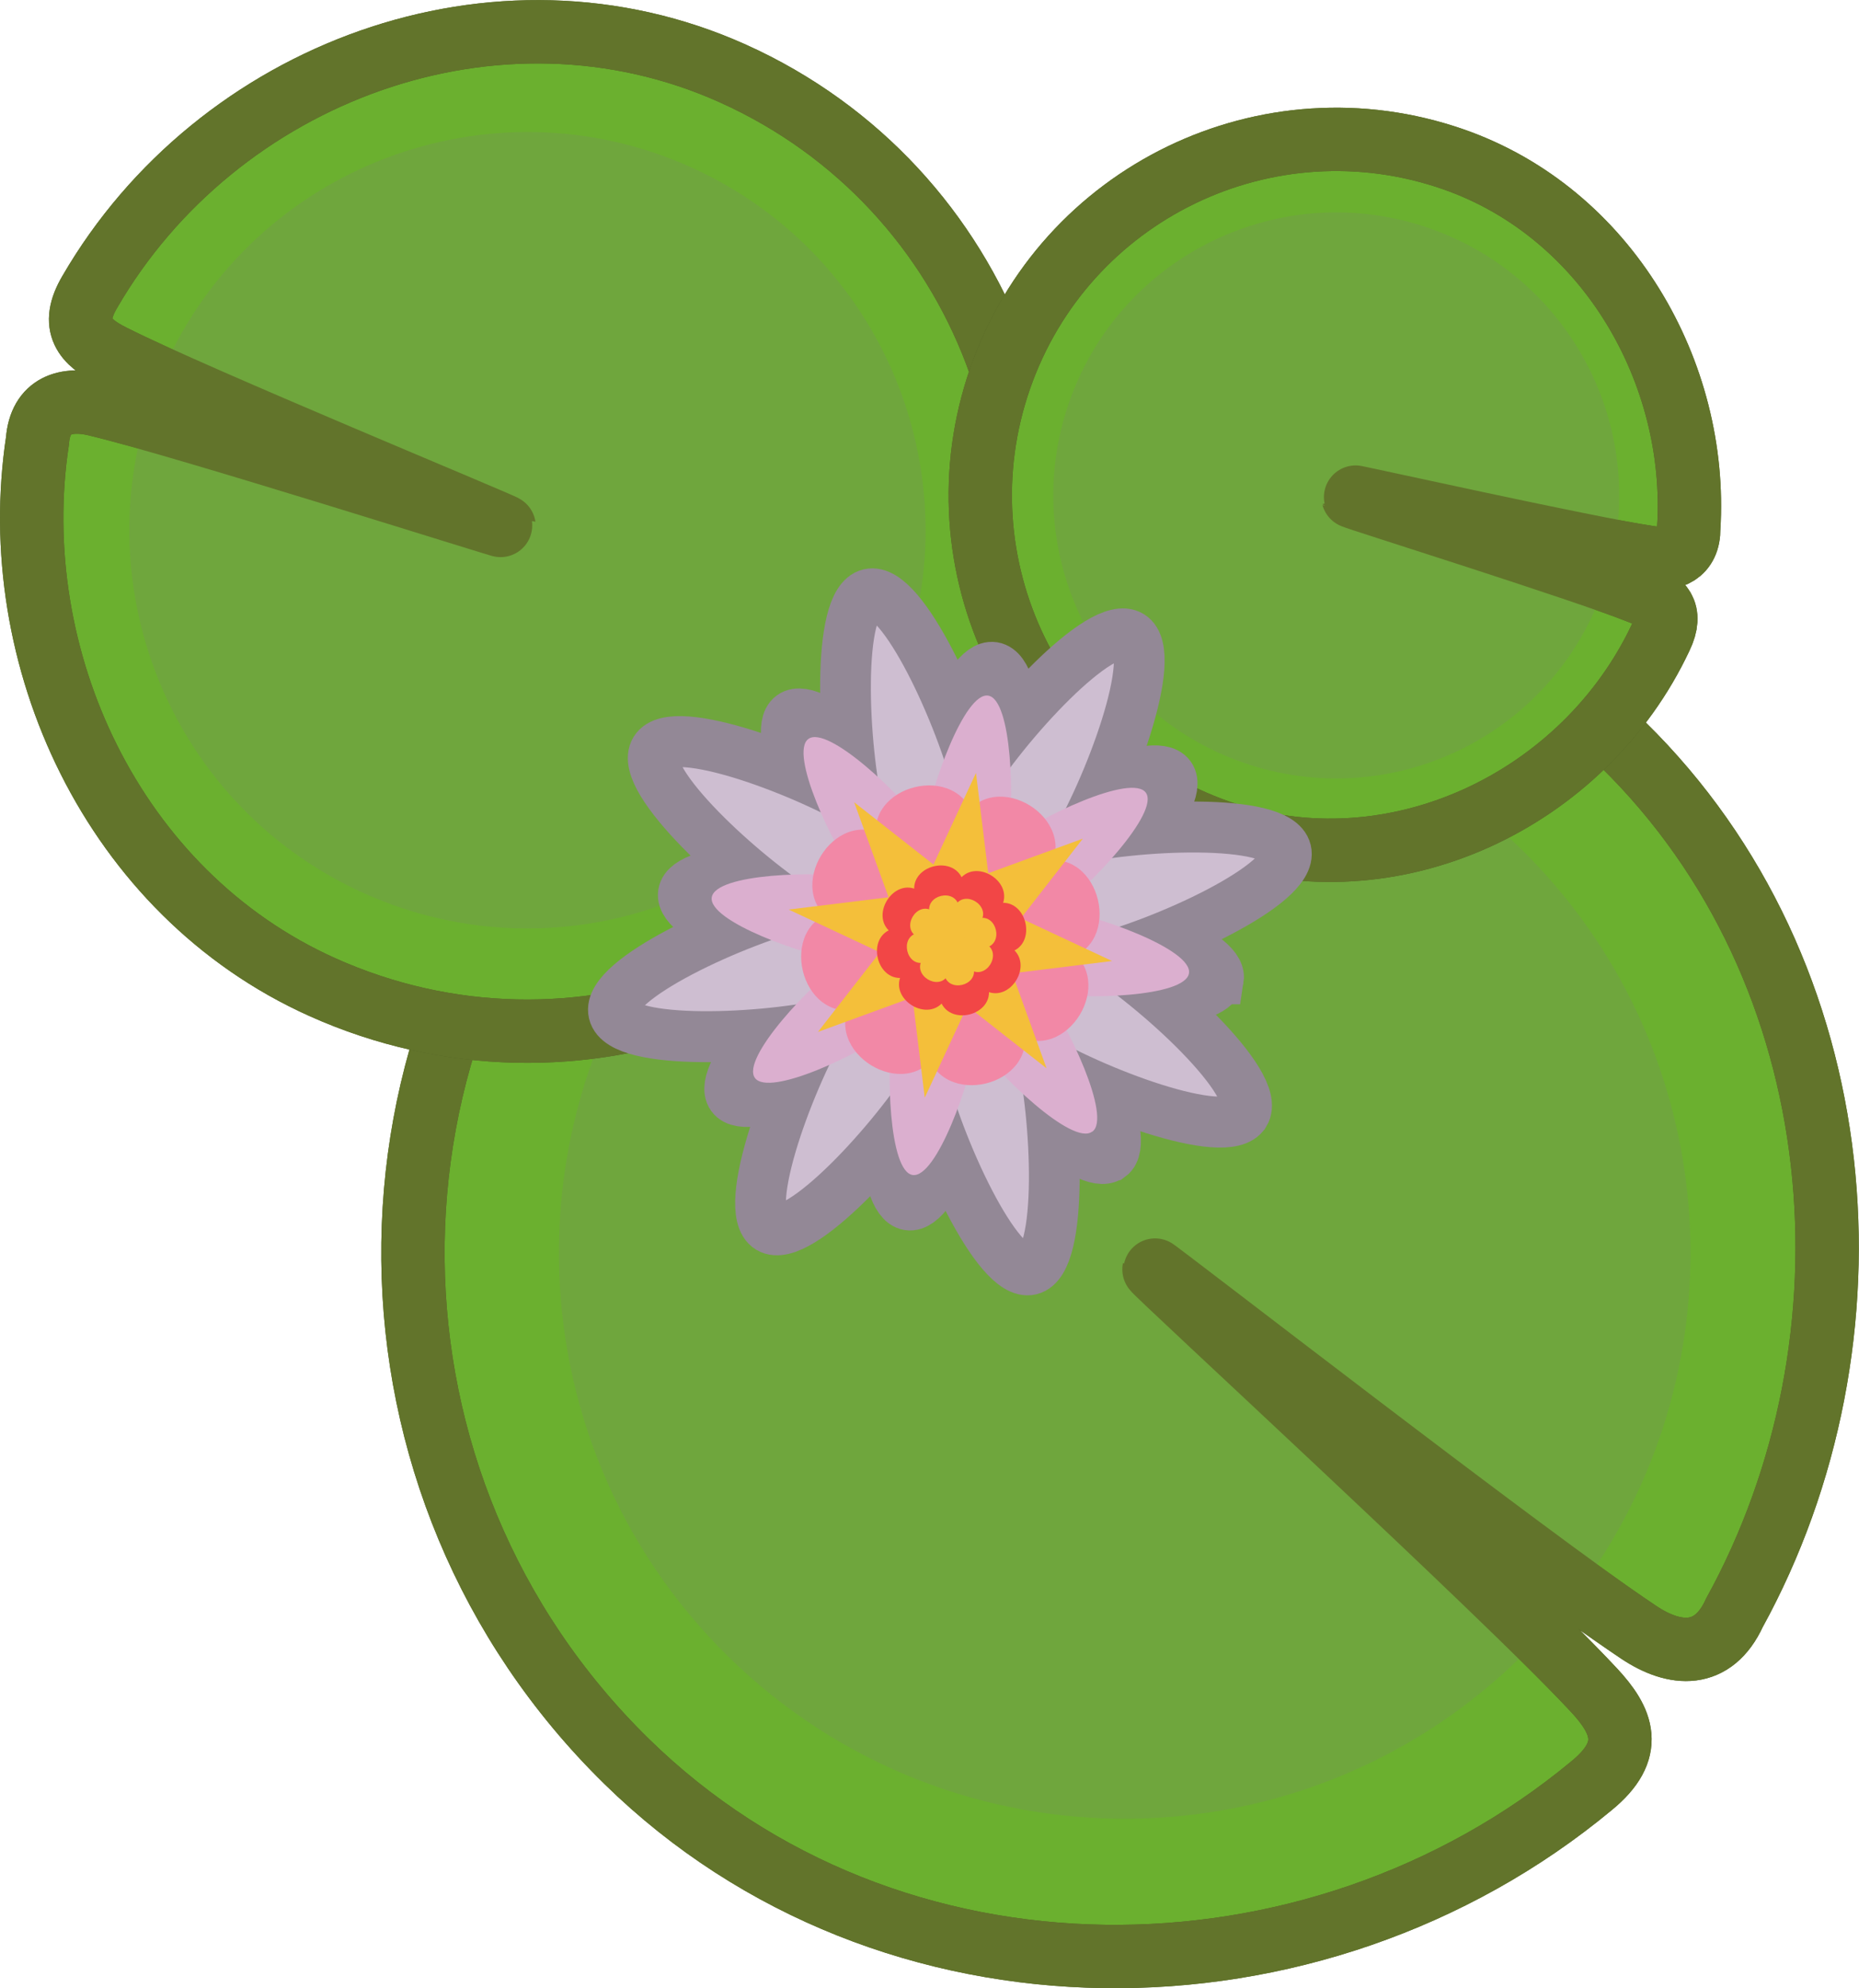 <?xml version="1.0" encoding="UTF-8" standalone="no"?>
<svg
   width="154.064"
   height="164.751"
   xml:space="preserve"
   version="1.1"
   id="svg66"
   xmlns="http://www.w3.org/2000/svg"
   xmlns:svg="http://www.w3.org/2000/svg"><defs
   id="defs66" />
    <g
   data-paper-data="{&quot;isPaintingLayer&quot;:true}"
   style="mix-blend-mode:normal"
   id="g66">
        <g
   data-paper-data="{&quot;isPaintingLayer&quot;:true}"
   style="mix-blend-mode:normal"
   id="g3">
            <path
   d="M51.076 62.527c22.8-23.27 60.148-23.65 83.418-.85 19.329 18.94 21.671 49.35 9.247 71.958-1.762 3.842-4.93 3.625-7.937 1.615-11.048-7.388-41.024-30.626-41.024-30.626s28.257 25.72 37.29 35.387c2.408 2.578 3.443 5.004-.175 7.956-22.974 19.06-58.18 19.327-79.969-2.023-23.27-22.8-23.65-60.147-.85-83.417z"
   fill="#6bb02f"
   stroke="#526124"
   stroke-width="5.25"
   stroke-linecap="round"
   id="path1" />
            <path
   d="M59.717 70.993c18.124-18.498 47.813-18.8 66.31-.676 16.518 16.185 18.527 41.591 5.862 60.015-.726 1.057-11.943-5.428-11.943-5.428s7.768 10.692 6.757 11.724c-18.125 18.498-47.813 18.8-66.31.676-18.498-18.125-18.8-47.813-.676-66.31z"
   fill="#6fa63d"
   id="path2" />
            <path
   d="M51.076 62.527c22.8-23.27 60.148-23.65 83.418-.85 19.329 18.94 21.672 49.35 9.247 71.958-1.762 3.842-4.93 3.625-7.937 1.615-9.045-6.049-40.144-30.188-40.168-30.07-.038.185 29.001 26.876 36.433 34.83 2.409 2.579 3.444 5.005-.174 7.957-22.974 19.06-58.18 19.327-79.969-2.023-23.27-22.8-23.65-60.147-.85-83.417z"
   fill="none"
   stroke="#62742b"
   stroke-width="5.25"
   stroke-linecap="round"
   id="path3" />
        </g>
        <g
   data-paper-data="{&quot;isPaintingLayer&quot;:true}"
   style="mix-blend-mode:normal;stroke-linecap:butt;stroke-miterlimit:10"
   id="g6">
            <path
   d="M81.557 60.961c-9.403 20.901-33.969 30.222-54.87 20.82C9.325 73.97.393 54.458 3.107 36.514c.23-2.964 2.375-3.59 4.848-2.993 9.088 2.194 34.524 10.258 34.524 10.258S17.575 33.66 9.265 29.47c-2.217-1.117-3.49-2.468-1.818-5.296C17.987 6.011 41.167-2.714 60.739 6.091c20.9 9.403 30.222 33.97 20.819 54.87z"
   fill="#6bb02f"
   stroke="#526124"
   stroke-width="5.25"
   stroke-linecap="round"
   stroke-miterlimit="4"
   id="path4" />
            <path
   d="M73.797 57.47c-7.475 16.615-27.004 24.024-43.618 16.55-14.837-6.675-22.333-22.962-18.445-38.202.223-.875 9.204.683 9.204.683s-7.726-5.173-7.309-6.1c7.475-16.614 27.003-24.024 43.618-16.55 16.615 7.476 24.024 27.004 16.55 43.619z"
   fill="#6fa63d"
   id="path5" />
            <path
   d="M81.557 60.961c-9.403 20.901-33.969 30.222-54.87 20.82C9.325 73.97.393 54.458 3.107 36.514c.23-2.964 2.375-3.59 4.848-2.993 7.44 1.797 33.836 10.182 33.824 10.098-.02-.13-25.676-10.702-32.514-14.149-2.217-1.117-3.49-2.468-1.818-5.296C17.987 6.011 41.167-2.714 60.739 6.091c20.9 9.403 30.222 33.97 20.819 54.87z"
   fill="none"
   stroke="#62742b"
   stroke-width="5.25"
   stroke-linecap="round"
   stroke-miterlimit="4"
   id="path6" />
        </g>
        <g
   data-paper-data="{&quot;isPaintingLayer&quot;:true}"
   style="mix-blend-mode:normal;stroke-linecap:butt;stroke-miterlimit:10"
   id="g9">
            <path
   d="M82.886 31.357C88.24 15.972 105.05 7.84 120.435 13.195c12.78 4.447 20.32 17.703 19.518 30.577.022 2.113-1.458 2.69-3.246 2.422-6.571-.988-25.082-5.11-25.082-5.11s18.262 5.611 24.407 8.059c1.64.653 2.624 1.53 1.617 3.636-6.33 13.517-22.197 21.14-36.602 16.127-15.384-5.354-23.515-22.165-18.161-37.55z"
   fill="#6bb02f"
   stroke="#526124"
   stroke-width="5.25"
   stroke-linecap="round"
   stroke-miterlimit="4"
   id="path7" />
            <path
   d="M88.598 33.345c4.256-12.23 17.62-18.693 29.85-14.437 10.92 3.8 17.242 14.863 15.44 25.896-.103.632-6.559.09-6.559.09s5.793 3.18 5.555 3.862c-4.256 12.23-17.62 18.693-29.849 14.438-12.229-4.256-18.693-17.62-14.437-29.85z"
   fill="#6fa63d"
   id="path8" />
            <path
   d="M82.886 31.357C88.24 15.972 105.05 7.84 120.435 13.195c12.78 4.447 20.32 17.703 19.518 30.577.022 2.113-1.458 2.69-3.246 2.422-5.38-.809-24.591-5.1-24.577-5.04.023.09 18.845 5.975 23.902 7.989 1.64.653 2.624 1.53 1.617 3.636-6.33 13.517-22.197 21.14-36.602 16.127-15.384-5.354-23.515-22.165-18.161-37.55z"
   fill="none"
   stroke="#62742b"
   stroke-width="5.25"
   stroke-linecap="round"
   stroke-miterlimit="4"
   id="path9" />
        </g>
        <g
   style="mix-blend-mode:normal;fill-rule:nonzero;stroke-linecap:butt;stroke-linejoin:miter;stroke-miterlimit:10;stroke-dasharray:none;stroke-dashoffset:0"
   id="g65">
            <g
   fill="#dbafcf"
   stroke="#938896"
   stroke-width="3.5"
   id="g17">
                <path
   d="M245.782 175.04c-1.536 3.712-4.159 6.15-5.858 5.448-1.698-.703-1.83-4.283-.293-7.994 1.536-3.712 5.819-10.162 7.517-9.459 1.7.703.17 8.293-1.366 12.005z"
   transform="matrix(1.168 -.281 .28 1.173 -251.998 -66.487)"
   id="path10" />
                <path
   d="M232.852 197.575c-1.7-.704-.17-8.293 1.366-12.005 1.537-3.712 4.16-6.151 5.858-5.448 1.698.703 1.83 4.282.293 7.994-1.536 3.712-5.819 10.162-7.517 9.459z"
   data-paper-data="{&quot;index&quot;:null}"
   transform="matrix(1.168 -.281 .28 1.173 -251.998 -66.487)"
   id="path11" />
                <path
   d="M234.735 174.523c3.712 1.536 6.15 4.159 5.448 5.858-.703 1.698-4.282 1.83-7.994.293-3.712-1.536-10.162-5.819-9.459-7.518.703-1.698 8.293-.17 12.005 1.367z"
   transform="matrix(1.168 -.281 .28 1.173 -251.998 -66.487)"
   id="path12" />
                <path
   d="M257.27 187.453c-.703 1.699-8.293.17-12.005-1.366-3.712-1.537-6.15-4.16-5.448-5.858.703-1.698 4.282-1.83 7.994-.293 3.712 1.536 10.162 5.819 9.459 7.517z"
   data-paper-data="{&quot;index&quot;:null}"
   transform="matrix(1.168 -.281 .28 1.173 -251.998 -66.487)"
   id="path13" />
                <path
   d="M240.366 172.494c1.538 3.71 1.408 7.29-.29 7.994-1.699.704-4.322-1.734-5.86-5.445-1.539-3.711-3.071-11.3-1.373-12.004 1.699-.704 5.984 5.743 7.523 9.455z"
   transform="matrix(1.168 -.281 .28 1.173 -251.998 -66.487)"
   id="path14" />
                <path
   d="M247.125 197.571c-1.698.704-5.952-5.744-7.49-9.455-1.539-3.71-1.409-7.29.29-7.994 1.698-.704 4.321 1.734 5.86 5.445 1.538 3.711 3.07 11.3 1.372 12.004z"
   data-paper-data="{&quot;index&quot;:null}"
   transform="matrix(1.168 -.281 .28 1.173 -251.998 -66.487)"
   id="path15" />
                <path
   d="M232.189 179.94c3.71-1.539 7.29-1.41 7.994.29.704 1.697-1.734 4.321-5.445 5.86-3.711 1.538-11.3 3.07-12.004 1.372-.704-1.699 5.744-5.984 9.455-7.523z"
   transform="matrix(1.168 -.281 .28 1.173 -251.998 -66.487)"
   id="path16" />
                <path
   d="M257.266 173.148c.704 1.698-5.744 5.984-9.455 7.522-3.71 1.539-7.29 1.409-7.994-.29-.704-1.698 1.734-4.321 5.445-5.86 3.711-1.538 11.3-3.07 12.004-1.372z"
   data-paper-data="{&quot;index&quot;:null}"
   transform="matrix(1.168 -.281 .28 1.173 -251.998 -66.487)"
   id="path17" />
            </g>
            <g
   fill="#cebed1"
   stroke="#938896"
   stroke-width="3.5"
   id="g25">
                <path
   d="M244.248 170.97c0 5.126-1.902 9.282-4.248 9.282s-4.248-4.156-4.248-9.282c0-5.127 1.902-14.823 4.248-14.823s4.248 9.696 4.248 14.823z"
   transform="matrix(1.168 -.281 .28 1.173 -251.998 -66.487)"
   id="path18" />
                <path
   d="M240 203.853c-2.346 0-4.248-9.696-4.248-14.823 0-5.126 1.902-9.282 4.248-9.282s4.248 4.156 4.248 9.282c0 5.127-1.902 14.823-4.248 14.823z"
   data-paper-data="{&quot;index&quot;:null}"
   transform="matrix(1.168 -.281 .28 1.173 -251.998 -66.487)"
   id="path19" />
                <path
   d="M230.97 175.752c5.126 0 9.282 1.902 9.282 4.248s-4.156 4.248-9.282 4.248c-5.127 0-14.823-1.902-14.823-4.248s9.696-4.248 14.823-4.248z"
   transform="matrix(1.168 -.281 .28 1.173 -251.998 -66.487)"
   id="path20" />
                <path
   d="M263.853 180c0 2.346-9.696 4.248-14.823 4.248-5.126 0-9.282-1.902-9.282-4.248s4.156-4.248 9.282-4.248c5.127 0 14.823 1.902 14.823 4.248z"
   data-paper-data="{&quot;index&quot;:null}"
   transform="matrix(1.168 -.281 .28 1.173 -251.998 -66.487)"
   id="path21" />
                <path
   d="M236.618 170.61c3.626 3.626 5.22 7.91 3.56 9.569-1.658 1.658-5.942.065-9.567-3.56-3.626-3.626-9.137-11.827-7.478-13.486 1.66-1.659 9.86 3.852 13.485 7.478z"
   transform="matrix(1.168 -.281 .28 1.173 -251.998 -66.487)"
   id="path22" />
                <path
   d="M256.867 196.867c-1.66 1.659-9.86-3.852-13.485-7.478-3.626-3.625-5.22-7.909-3.56-9.568 1.658-1.658 5.942-.065 9.567 3.56 3.626 3.626 9.137 11.827 7.478 13.486z"
   data-paper-data="{&quot;index&quot;:null}"
   transform="matrix(1.168 -.281 .28 1.173 -251.998 -66.487)"
   id="path23" />
                <path
   d="M230.61 183.382c3.626-3.626 7.91-5.22 9.569-3.56 1.659 1.658.065 5.942-3.56 9.567-3.626 3.626-11.827 9.137-13.486 7.478-1.659-1.66 3.852-9.86 7.478-13.485z"
   transform="matrix(1.168 -.281 .28 1.173 -251.998 -66.487)"
   id="path24" />
                <path
   d="M256.867 163.133c1.659 1.66-3.852 9.86-7.478 13.485-3.625 3.626-7.909 5.22-9.568 3.56-1.659-1.658-.065-5.942 3.56-9.567 3.626-3.626 11.827-9.137 13.486-7.478z"
   data-paper-data="{&quot;index&quot;:null}"
   transform="matrix(1.168 -.281 .28 1.173 -251.998 -66.487)"
   id="path25" />
            </g>
            <g
   fill="#dbafcf"
   stroke="none"
   stroke-width="0"
   id="g33">
                <path
   d="M83.47 70.54c-.674 4.269-2.797 7.478-4.742 7.169-1.945-.31-2.975-4.021-2.302-8.29.674-4.268 3.524-12.09 5.47-11.78 1.944.31 2.247 8.633 1.574 12.901z"
   id="path26" />
                <path
   d="M75.628 97.359c-1.945-.31-2.248-8.634-1.575-12.902.674-4.269 2.797-7.478 4.742-7.169 1.945.31 2.976 4.021 2.302 8.29-.673 4.268-3.524 12.09-5.469 11.78z"
   data-paper-data="{&quot;index&quot;:null}"
   id="path27" />
                <path
   d="M71.833 72.77c4.25.677 7.446 2.809 7.138 4.762-.308 1.953-4.004 2.989-8.254 2.312-4.25-.676-12.039-3.539-11.73-5.492.308-1.954 8.596-2.258 12.846-1.582z"
   id="path28" />
                <path
   d="M98.536 80.646c-.308 1.953-8.596 2.257-12.846 1.581-4.25-.676-7.446-2.808-7.138-4.762.308-1.953 4.004-2.988 8.254-2.312 4.25.676 12.039 3.54 11.73 5.493z"
   data-paper-data="{&quot;index&quot;:null}"
   id="path29" />
                <path
   d="M77.192 69.235c2.529 3.497 3.287 7.273 1.694 8.436-1.593 1.162-4.935-.73-7.464-4.227-2.53-3.496-6.021-11.051-4.428-12.214 1.594-1.162 7.668 4.508 10.198 8.005z"
   id="path30" />
                <path
   d="M90.496 93.775c-1.593 1.162-7.635-4.516-10.164-8.013-2.53-3.496-3.288-7.273-1.695-8.436 1.593-1.162 4.935.73 7.464 4.227 2.53 3.497 6.021 11.052 4.428 12.214z"
   data-paper-data="{&quot;index&quot;:null}"
   id="path31" />
                <path
   d="M70.533 79.075c3.482-2.54 7.243-3.302 8.4-1.701 1.157 1.6-.727 4.956-4.208 7.496-3.482 2.54-11.005 6.047-12.162 4.446-1.158-1.6 4.489-7.7 7.97-10.24z"
   id="path32" />
                <path
   d="M94.96 65.68c1.158 1.6-4.489 7.702-7.97 10.242-3.482 2.54-7.242 3.302-8.4 1.702-1.157-1.6.727-4.957 4.208-7.497 3.482-2.54 11.005-6.046 12.162-4.446z"
   data-paper-data="{&quot;index&quot;:null}"
   id="path33" />
            </g>
            <path
   d="M80.74 67.915c1.167 4.89.307 9.288-1.921 9.824-2.228.537-4.98-2.992-6.147-7.881-1.168-4.89 6.9-6.832 8.068-1.943z"
   fill="#f288a6"
   id="path34" />
            <path
   d="M76.783 87.082c-1.167-4.89-.307-9.288 1.921-9.824 2.228-.537 4.98 2.992 6.147 7.882 1.168 4.889-6.9 6.832-8.068 1.942z"
   data-paper-data="{&quot;index&quot;:null}"
   fill="#f288a6"
   id="path35" />
            <path
   d="M69.22 75.512c4.868-1.172 9.247-.309 9.781 1.929.534 2.237-2.98 5.002-7.848 6.174-4.868 1.172-6.802-6.93-1.934-8.103z"
   fill="#f288a6"
   id="path36" />
            <path
   d="M88.304 79.485c-4.868 1.172-9.248.309-9.782-1.929-.534-2.237 2.98-5.001 7.848-6.173 4.868-1.173 6.802 6.93 1.934 8.102z"
   data-paper-data="{&quot;index&quot;:null}"
   fill="#f288a6"
   id="path37" />
            <path
   d="M73.413 69.317c4.268 2.629 6.756 6.35 5.559 8.311-1.198 1.962-5.629 1.42-9.896-1.208-4.268-2.628.069-9.731 4.337-7.103z"
   fill="#f288a6"
   id="path38" />
            <path
   d="M84.11 85.68c-4.267-2.628-6.756-6.35-5.559-8.31 1.198-1.962 5.629-1.422 9.897 1.207 4.267 2.628-.07 9.731-4.338 7.103z"
   data-paper-data="{&quot;index&quot;:null}"
   fill="#f288a6"
   id="path39" />
            <path
   d="M70.615 82.87c2.617-4.286 6.322-6.785 8.275-5.582 1.954 1.202 1.415 5.652-1.202 9.938-2.617 4.287-9.69-.07-7.073-4.356z"
   fill="#f288a6"
   id="path40" />
            <path
   d="M86.908 72.127c-2.617 4.286-6.322 6.786-8.275 5.583-1.953-1.203-1.415-5.653 1.202-9.94 2.617-4.285 9.69.07 7.073 4.357z"
   data-paper-data="{&quot;index&quot;:null}"
   fill="#f288a6"
   id="path41" />
            <path
   d="m81.952 72.784-3.213 4.857-1.56-5.617 3.706-7.982z"
   fill="#f4bf3a"
   id="path42" />
            <path
   d="m76.638 90.955-1.067-8.742 3.213-4.857 1.56 5.617z"
   data-paper-data="{&quot;index&quot;:null}"
   fill="#f4bf3a"
   id="path43" />
            <path
   d="m74.067 74.295 4.836 3.226-5.592 1.567-7.948-3.722z"
   fill="#f4bf3a"
   id="path44" />
            <path
   d="m92.16 79.63-8.704 1.072-4.836-3.226 5.592-1.567z"
   data-paper-data="{&quot;index&quot;:null}"
   fill="#f4bf3a"
   id="path45" />
            <path
   d="m77.698 71.9 1.148 5.715-5.058-2.863-3-8.276z"
   fill="#f4bf3a"
   id="path46" />
            <path
   d="m86.735 88.522-6.91-5.424-1.148-5.716 5.058 2.864z"
   data-paper-data="{&quot;index&quot;:null}"
   fill="#f4bf3a"
   id="path47" />
            <path
   d="m73.186 78.567 5.692-1.153-2.852 5.08-8.24 3.012z"
   fill="#f4bf3a"
   id="path48" />
            <path
   d="m89.737 69.491-5.4 6.94-5.692 1.152 2.852-5.079z"
   data-paper-data="{&quot;index&quot;:null}"
   fill="#f4bf3a"
   id="path49" />
            <path
   d="M79.852 73.13c.583 2.444.153 4.644-.96 4.912-1.115.268-2.49-1.496-3.075-3.941-.583-2.445 3.45-3.416 4.035-.971z"
   fill="#f24646"
   id="path50" />
            <path
   d="M77.873 82.713c-.583-2.445-.153-4.644.96-4.912 1.115-.268 2.49 1.496 3.074 3.94.584 2.446-3.45 3.417-4.034.972z"
   data-paper-data="{&quot;index&quot;:null}"
   fill="#f24646"
   id="path51" />
            <path
   d="M74.091 76.928c2.434-.586 4.624-.154 4.891.964.267 1.12-1.49 2.501-3.924 3.087-2.434.587-3.401-3.465-.967-4.051z"
   fill="#f24646"
   id="path52" />
            <path
   d="M83.634 78.915c-2.435.586-4.624.154-4.891-.965-.267-1.119 1.49-2.5 3.924-3.087 2.434-.586 3.4 3.466.967 4.052z"
   data-paper-data="{&quot;index&quot;:null}"
   fill="#f24646"
   id="path53" />
            <path
   d="M76.188 73.83c2.134 1.315 3.378 3.175 2.78 4.156-.6.98-2.815.71-4.949-.604-2.133-1.314.035-4.866 2.169-3.551z"
   fill="#f24646"
   id="path54" />
            <path
   d="M81.537 82.012c-2.134-1.314-3.378-3.175-2.78-4.155.6-.981 2.815-.71 4.948.603 2.134 1.315-.034 4.866-2.168 3.552z"
   data-paper-data="{&quot;index&quot;:null}"
   fill="#f24646"
   id="path55" />
            <path
   d="M74.79 80.607c1.308-2.143 3.16-3.393 4.137-2.791.976.601.707 2.826-.601 4.97-1.309 2.142-4.845-.036-3.537-2.179z"
   fill="#f24646"
   id="path56" />
            <path
   d="M82.936 75.235c-1.309 2.144-3.161 3.393-4.138 2.792-.977-.602-.707-2.826.601-4.97 1.309-2.143 4.845.035 3.537 2.178z"
   data-paper-data="{&quot;index&quot;:null}"
   fill="#f24646"
   id="path57" />
            <path
   d="M79.456 75.047c.35 1.466.092 2.786-.576 2.947-.669.16-1.494-.898-1.844-2.365-.35-1.466 2.07-2.049 2.42-.582z"
   fill="#f4bf3a"
   id="path58" />
            <path
   d="M78.27 80.796c-.351-1.467-.093-2.786.575-2.947.668-.16 1.494.898 1.844 2.364.35 1.467-2.07 2.05-2.42.583z"
   data-paper-data="{&quot;index&quot;:null}"
   fill="#f4bf3a"
   id="path59" />
            <path
   d="M76 77.325c1.46-.351 2.774-.092 2.934.579.16.671-.893 1.5-2.354 1.852-1.46.352-2.04-2.079-.58-2.43z"
   fill="#f4bf3a"
   id="path60" />
            <path
   d="M81.725 78.517c-1.46.352-2.774.093-2.934-.578-.16-.671.893-1.5 2.354-1.852 1.46-.352 2.04 2.079.58 2.43z"
   data-paper-data="{&quot;index&quot;:null}"
   fill="#f4bf3a"
   id="path61" />
            <path
   d="M77.258 75.467c1.28.789 2.027 1.905 1.667 2.493-.359.589-1.688.426-2.968-.362s.02-2.92 1.301-2.13z"
   fill="#f4bf3a"
   id="path62" />
            <path
   d="M80.467 80.375c-1.28-.788-2.027-1.904-1.668-2.492.36-.589 1.689-.427 2.969.362 1.28.788-.021 2.919-1.301 2.13z"
   data-paper-data="{&quot;index&quot;:null}"
   fill="#f4bf3a"
   id="path63" />
            <path
   d="M76.419 79.533c.785-1.286 1.896-2.036 2.482-1.675.586.36.424 1.696-.36 2.981-.786 1.286-2.907-.02-2.122-1.306z"
   fill="#f4bf3a"
   id="path64" />
            <path
   d="M81.306 76.31c-.785 1.286-1.896 2.035-2.482 1.675-.586-.361-.425-1.696.36-2.982.786-1.285 2.907.021 2.122 1.307z"
   data-paper-data="{&quot;index&quot;:null}"
   fill="#f4bf3a"
   id="path65" />
        </g>
    </g>
</svg>
